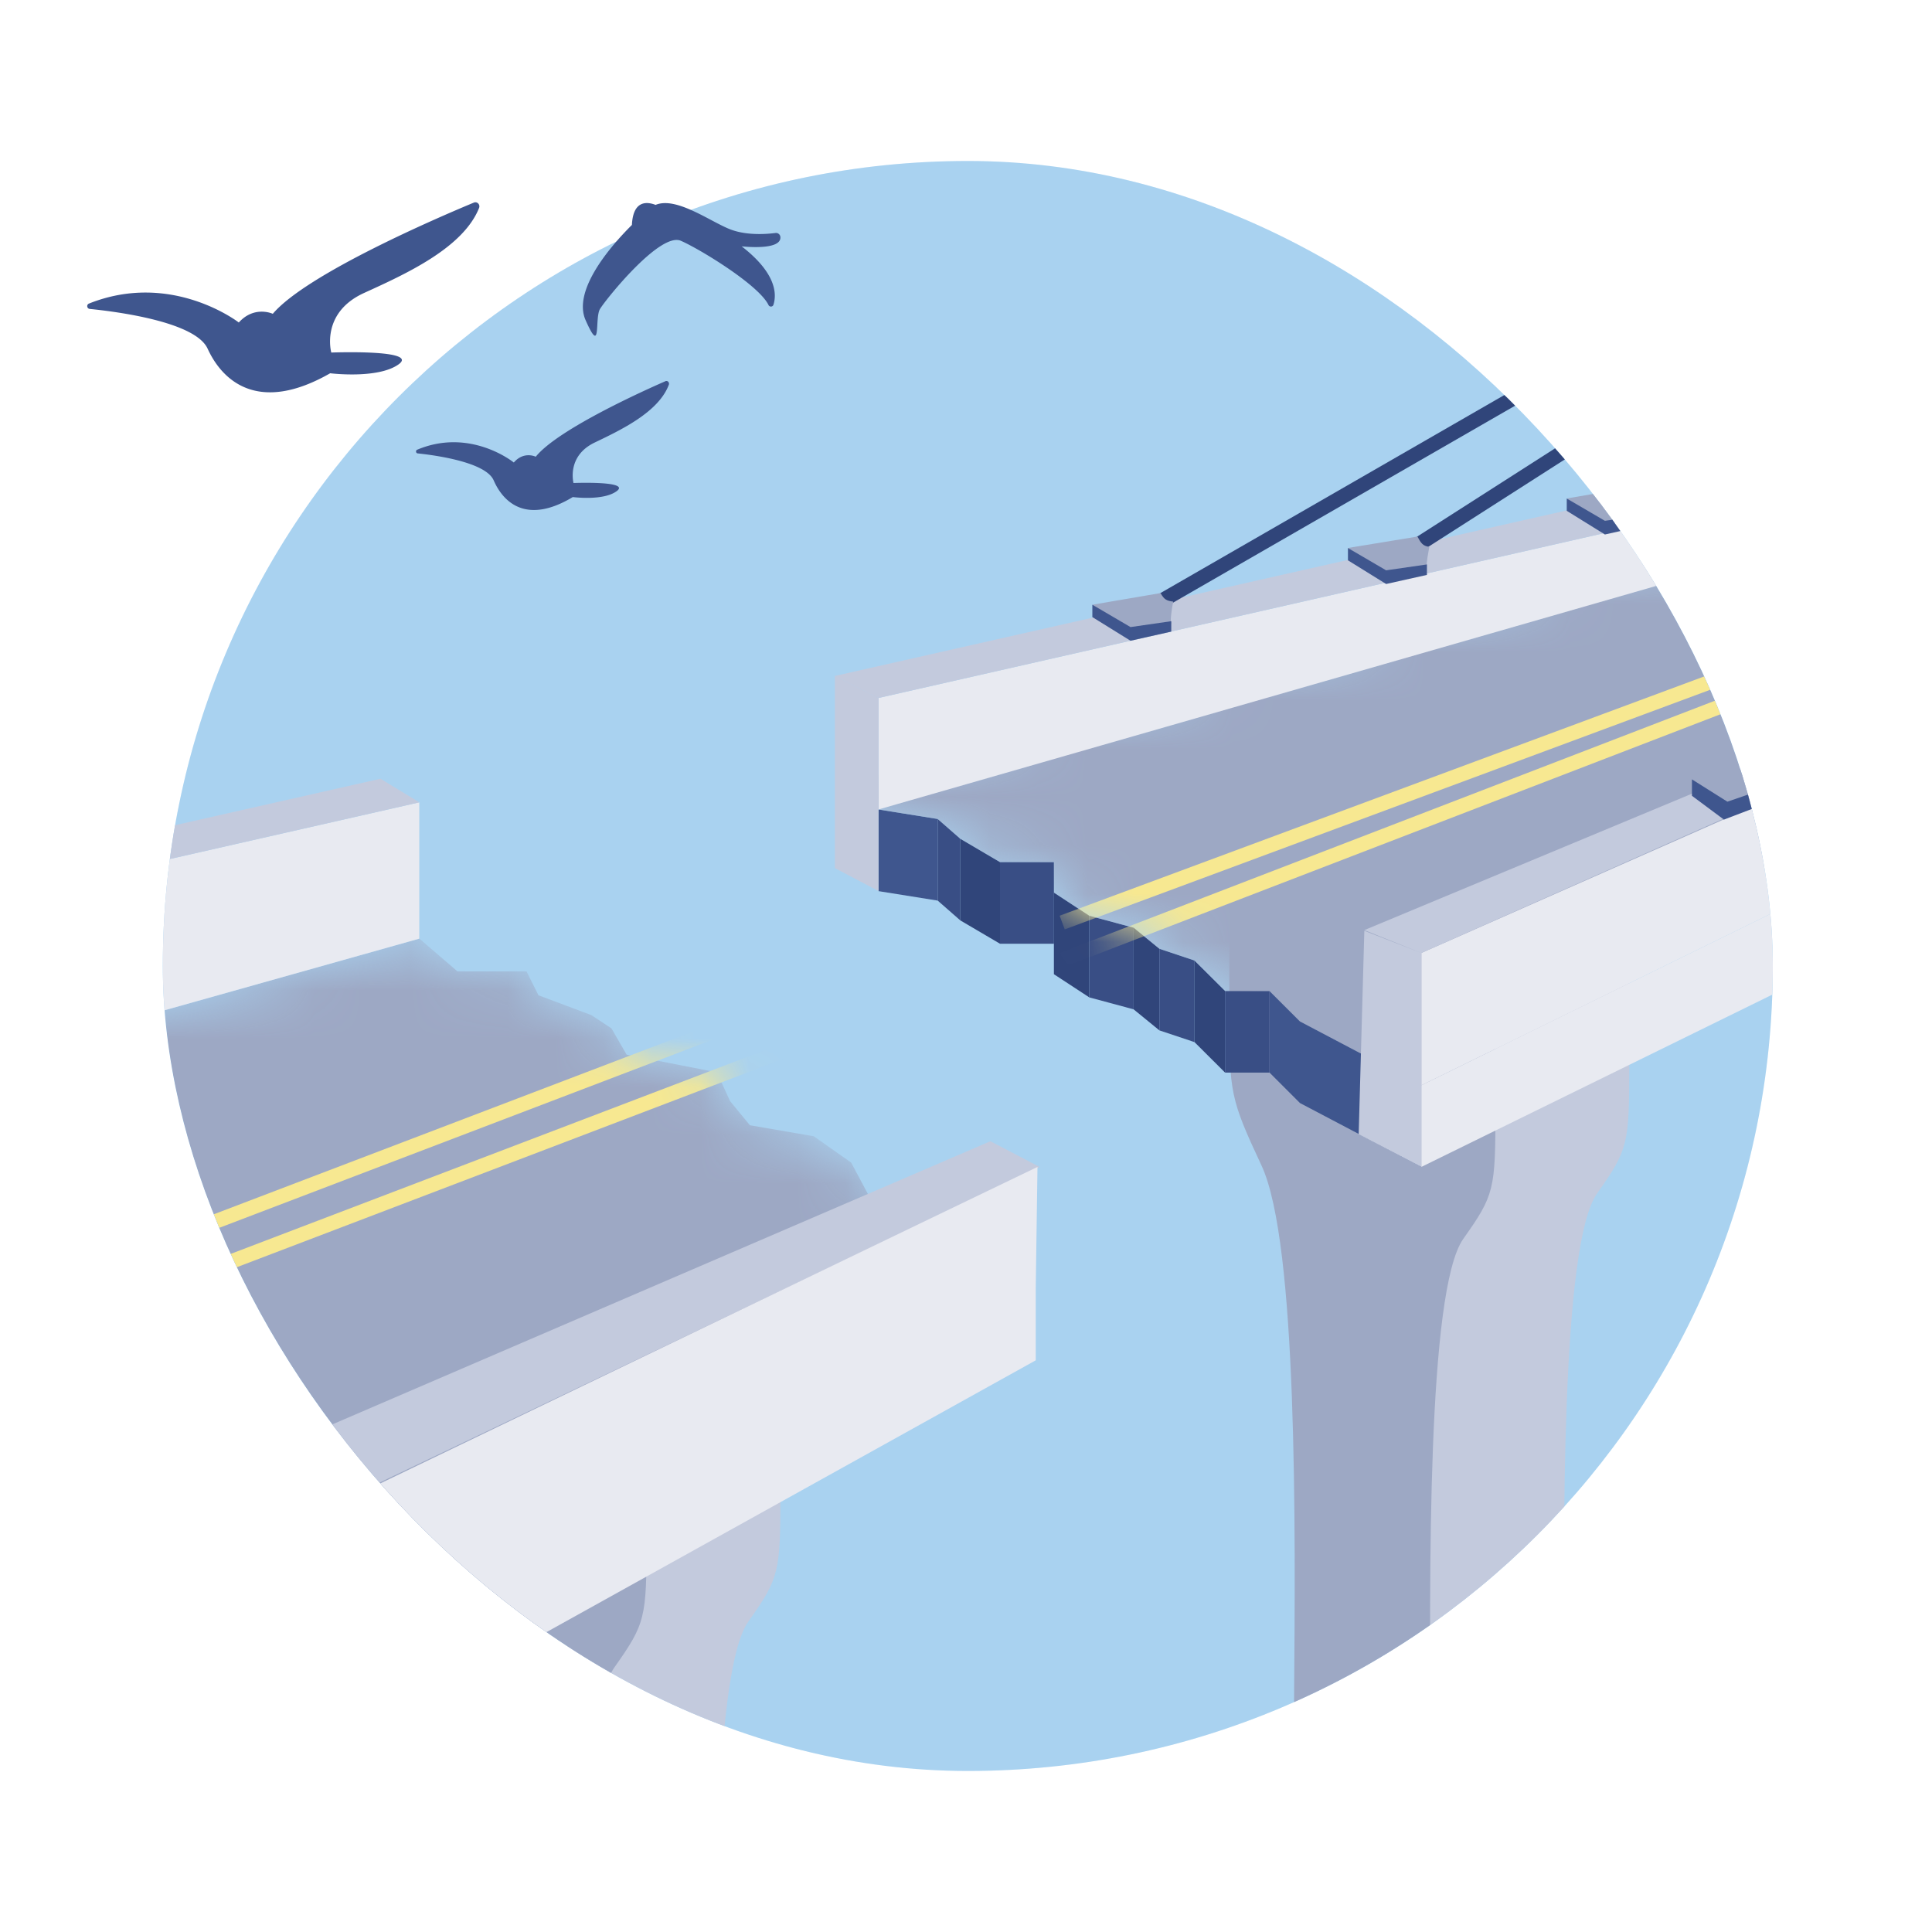<svg xmlns="http://www.w3.org/2000/svg" width="40" height="40" fill="none" class="persona-ilustration" viewBox="0 0 40 40"><g clip-path="url(#a)"><g clip-path="url(#b)"><rect width="33.333" height="33.333" x="3.371" y="3.333" fill="#D3EDFF" rx="16.667"/><path fill="#4793CC" fill-rule="evenodd" d="M-18.874 6.79c5.26.32 13.568.479 17.118-1.338 4.845-4.254 39.848-3.288 39.848-3.288l-1.503-.966s-.125-.06-.343-.159h8.48v37.7h-63.6z" clip-rule="evenodd" opacity=".3"/><path fill="#C3CADD" d="M16.157 26.592v4.32c0 1.644-.02 1.752-.665 2.663-.75 1.06-.703 7.012-.675 10.49.004.562.008 1.06.008 1.461l-2.845-1.035c0-.402.004-.896.009-1.455.027-3.459.075-9.376-.676-10.982-.645-1.38-.665-1.503-.665-3.147v-4.32z"/><path fill="#9DA8C4" d="M13.386 27.536v4.32c0 1.643-.02 1.752-.664 2.663-.75 1.06-.703 7.011-.676 10.49.005.562.009 1.06.009 1.46L9.21 45.435c0-.401.003-.895.008-1.454.028-3.459.075-9.376-.676-10.982-.645-1.381-.664-1.504-.664-3.147v-4.32z"/><mask id="c" width="38" height="18" x="-16" y="19" maskUnits="userSpaceOnUse" style="mask-type:alpha"><path fill="#9DA8C4" d="m-15.259 26.164 23.94-6.732.79.679h1.43l.247.495 1.095.41.416.275.315.545 1.869.366.273.596.41.499 1.323.228.774.546.365.684.867.137.273.547.683.301.4.571.376.543.274 1.089.556.193-15.431 8.47z"/></mask><g mask="url(#c)"><path fill="#9DA8C4" d="m-15.259 26.164 23.94-6.732.79.679h1.43l.247.495 1.095.41.416.275.315.545 1.869.366.273.596.41.499 1.323.228.774.546.365.684.867.137.273.547.683.301.4.571.376.543.274 1.089.556.193-15.431 8.47z"/><path fill="#F7E891" fill-rule="evenodd" d="m-4.816 28.665 24.549-9.362.108.282-24.549 9.363zm.608.722 24.548-9.362.108.283L-4.1 29.67z" clip-rule="evenodd" style="mix-blend-mode:lighten"/></g><path fill="#C3CADD" d="M33.732 17.724v4.32c0 1.643-.02 1.752-.665 2.663-.75 1.06-.703 7.011-.675 10.49.004.562.008 1.06.008 1.461l-2.845-1.035c0-.402.004-.896.008-1.455.028-3.459.075-9.376-.675-10.982-.645-1.381-.665-1.504-.665-3.147v-4.32z"/><path fill="#9DA8C4" d="M30.961 18.667v4.319c0 1.644-.02 1.752-.665 2.663-.75 1.06-.703 7.012-.675 10.491.004.562.008 1.059.008 1.46l-2.845-1.035c0-.402.004-.896.009-1.454.027-3.46.075-9.377-.676-10.983-.645-1.38-.665-1.503-.665-3.147v-4.32z"/><path fill="#3F568E" d="m18.189 16.76 1.225.196v1.69l-1.225-.196z"/><path fill="#394E85" d="m19.414 16.956.465.407v1.69l-.465-.407z"/><path fill="#30457A" d="m19.879 17.364.825.485v1.69l-.825-.485z"/><path fill="#394E85" d="M20.704 17.849h1.117v1.69h-1.117z"/><path fill="#30457A" d="m21.82 18.48.73.478v1.69l-.73-.478z"/><path fill="#394E85" d="m22.55 18.959.92.248v1.69l-.92-.248z"/><path fill="#30457A" d="m23.47 19.207.534.436v1.69l-.534-.436z"/><path fill="#394E85" d="m24.004 19.643.727.243v1.69l-.727-.243z"/><path fill="#30457A" d="m24.73 19.886.633.63v1.69l-.632-.63z"/><path fill="#394E85" d="M25.363 20.517h.921v1.69h-.921z"/><path fill="#3F568E" d="m26.284 20.517.63.63v1.69l-.63-.63zm.63.63 2.513 1.322v1.69l-2.513-1.322z"/><mask id="d" width="29" height="14" x="17" y="9" maskUnits="userSpaceOnUse" style="mask-type:alpha"><path fill="#9DA8C4" d="m29.427 22.47-2.513-1.322-.63-.63h-.921l-.632-.631-.727-.244-.534-.436-.921-.248-.728-.478v-.632h-1.117l-.825-.485-.465-.408-1.225-.196-.904-.475L42.389 9.23l2.832 3.282z"/></mask><g mask="url(#d)"><path fill="#9DA8C4" d="m29.427 22.47-2.513-1.322-.63-.63h-.921l-.632-.631-.727-.244-.534-.436-.921-.248-.728-.478v-.632h-1.117l-.825-.485-.465-.408-1.225-.196-.904-.475L42.389 9.23l2.832 3.282z"/><path fill="#F7E891" fill-rule="evenodd" d="m21.939 18.959 25.09-9.315.106.284-25.091 9.314zM3.223 26.938 46.978 10.09l.108.283L3.333 27.22z" clip-rule="evenodd" style="mix-blend-mode:lighten"/></g><path fill="#E8EAF1" d="M8.681 16.612v2.822l-23.94 6.73-.37-4.03z"/><path fill="#C3CADD" d="m8.681 16.611-24.31 5.523-1.18-.429 24.686-5.582z"/><path fill="#E8EAF1" d="m46.387 8.046-1.156.94-27.042 7.773v-2.308z"/><path fill="#C3CADD" d="m18.19 14.45-.069-.03-.836-.425 26.308-5.95h2.795z"/><path fill="#C3CADD" fill-rule="evenodd" d="M17.285 16.01v-2.017l.904.457v3.998l-.904-.475z" clip-rule="evenodd"/><path fill="#E8EAF1" d="m29.427 22.47 21.388-10.5v1.69l-21.388 10.5z"/><path fill="#E8EAF1" d="M58.808 6.756v1.291L29.428 22.47v-2.74z"/><path fill="#C3CADD" d="M53.484 9.043 29.427 19.73l-1.18-.473 23.027-9.59zM28.247 19.271l-.117 4.212 1.297.677v-4.43zm-6.723 4.889-18.46 8.828-2.405-.82 19.846-8.54z"/><path fill="#E8EAF1" d="m21.444 26.667.036-2.507L1.2 33.926v5.484l20.244-11.246z"/><path fill="#30457A" fill-rule="evenodd" d="M45.603.202 23.652 12.843l-.151-.262L45.453-.06z" clip-rule="evenodd"/><path fill="#9DA8C4" d="M24.29 12.456c-.138-.019-.186-.041-.262-.177l-1.411.241.819.542.816-.157s-.043-.012.037-.449"/><path fill="#3F568E" d="m23.406 12.983-.79-.463v.256l.79.49.844-.189v-.216z"/><path fill="#30457A" fill-rule="evenodd" d="m53.274-1.462-16.766 17.71-.22-.208L53.054-1.67z" clip-rule="evenodd"/><path fill="#9DA8C4" d="M36.703 16.072c-.152-.066-.24-.139-.208-.259l-1.464.323.819.542.816-.157s-.043-.012.037-.449"/><path fill="#3F568E" d="m35.764 16.598-.734-.462v.34l.662.493.973-.371v-.31z"/><path fill="#30457A" fill-rule="evenodd" d="M52.745-2.906 33.667 10.56l-.175-.247L52.571-3.153z" clip-rule="evenodd"/><path fill="#9DA8C4" d="M34.112 10.256c-.138-.019-.186-.041-.261-.178l-1.412.242.82.541.815-.156s-.043-.012.038-.449"/><path fill="#3F568E" d="m33.228 10.783-.79-.462v.255l.79.49.845-.188v-.216z"/><path fill="#30457A" fill-rule="evenodd" d="M49.602-1.5 29.327 11.478l-.163-.255L49.439-1.755z" clip-rule="evenodd"/><path fill="#9DA8C4" d="M29.346 11.109c.075.136.109.194.246.213-.07.373-.055.406-.05.408h.002-.002l-.814.156-.819-.541z"/><path fill="#3F568E" d="m28.698 11.808-.79-.462v.255l.79.49.845-.188v-.217z"/></g><path fill="#3F568E" d="M9.81 4.195c-.703.292-3.455 1.47-4.162 2.302 0 0-.381-.178-.704.18 0 0-1.386-1.077-3.102-.392-.056.022-.044.105.016.111.596.06 2.187.271 2.44.822.311.68 1.061 1.355 2.538.51 0 0 .992.124 1.42-.187.426-.311-1.397-.242-1.397-.242s-.23-.82.68-1.234c.853-.389 2.048-.928 2.38-1.76.027-.07-.04-.139-.109-.11m3.968 3.697c-.454.198-2.23.998-2.686 1.564 0 0-.246-.122-.454.12 0 0-.894-.73-2.001-.265-.036.015-.029.072.01.076.385.04 1.411.184 1.574.558.201.462.685.92 1.638.346 0 0 .64.085.915-.127.276-.211-.9-.164-.9-.164s-.15-.556.439-.838c.55-.264 1.321-.63 1.534-1.195.018-.047-.025-.094-.07-.075m-.694-3.236c.025-.513.313-.483.49-.414.434-.182 1.153.361 1.561.512.346.128.756.091.92.07a.09.09 0 0 1 .103.083c.023.29-.802.193-.802.193.723.559.728.992.658 1.21-.015.047-.08.05-.102.005-.204-.42-1.434-1.165-1.815-1.33-.432-.187-1.559 1.22-1.674 1.413-.116.192.038.99-.298.23-.26-.586.437-1.453.96-1.972"/></g><defs><clipPath id="a"><path fill="#fff" d="M0 0h40v40H0z"/></clipPath><clipPath id="b"><rect width="33.333" height="33.333" x="3.371" y="3.333" fill="#fff" rx="16.667"/></clipPath></defs></svg>